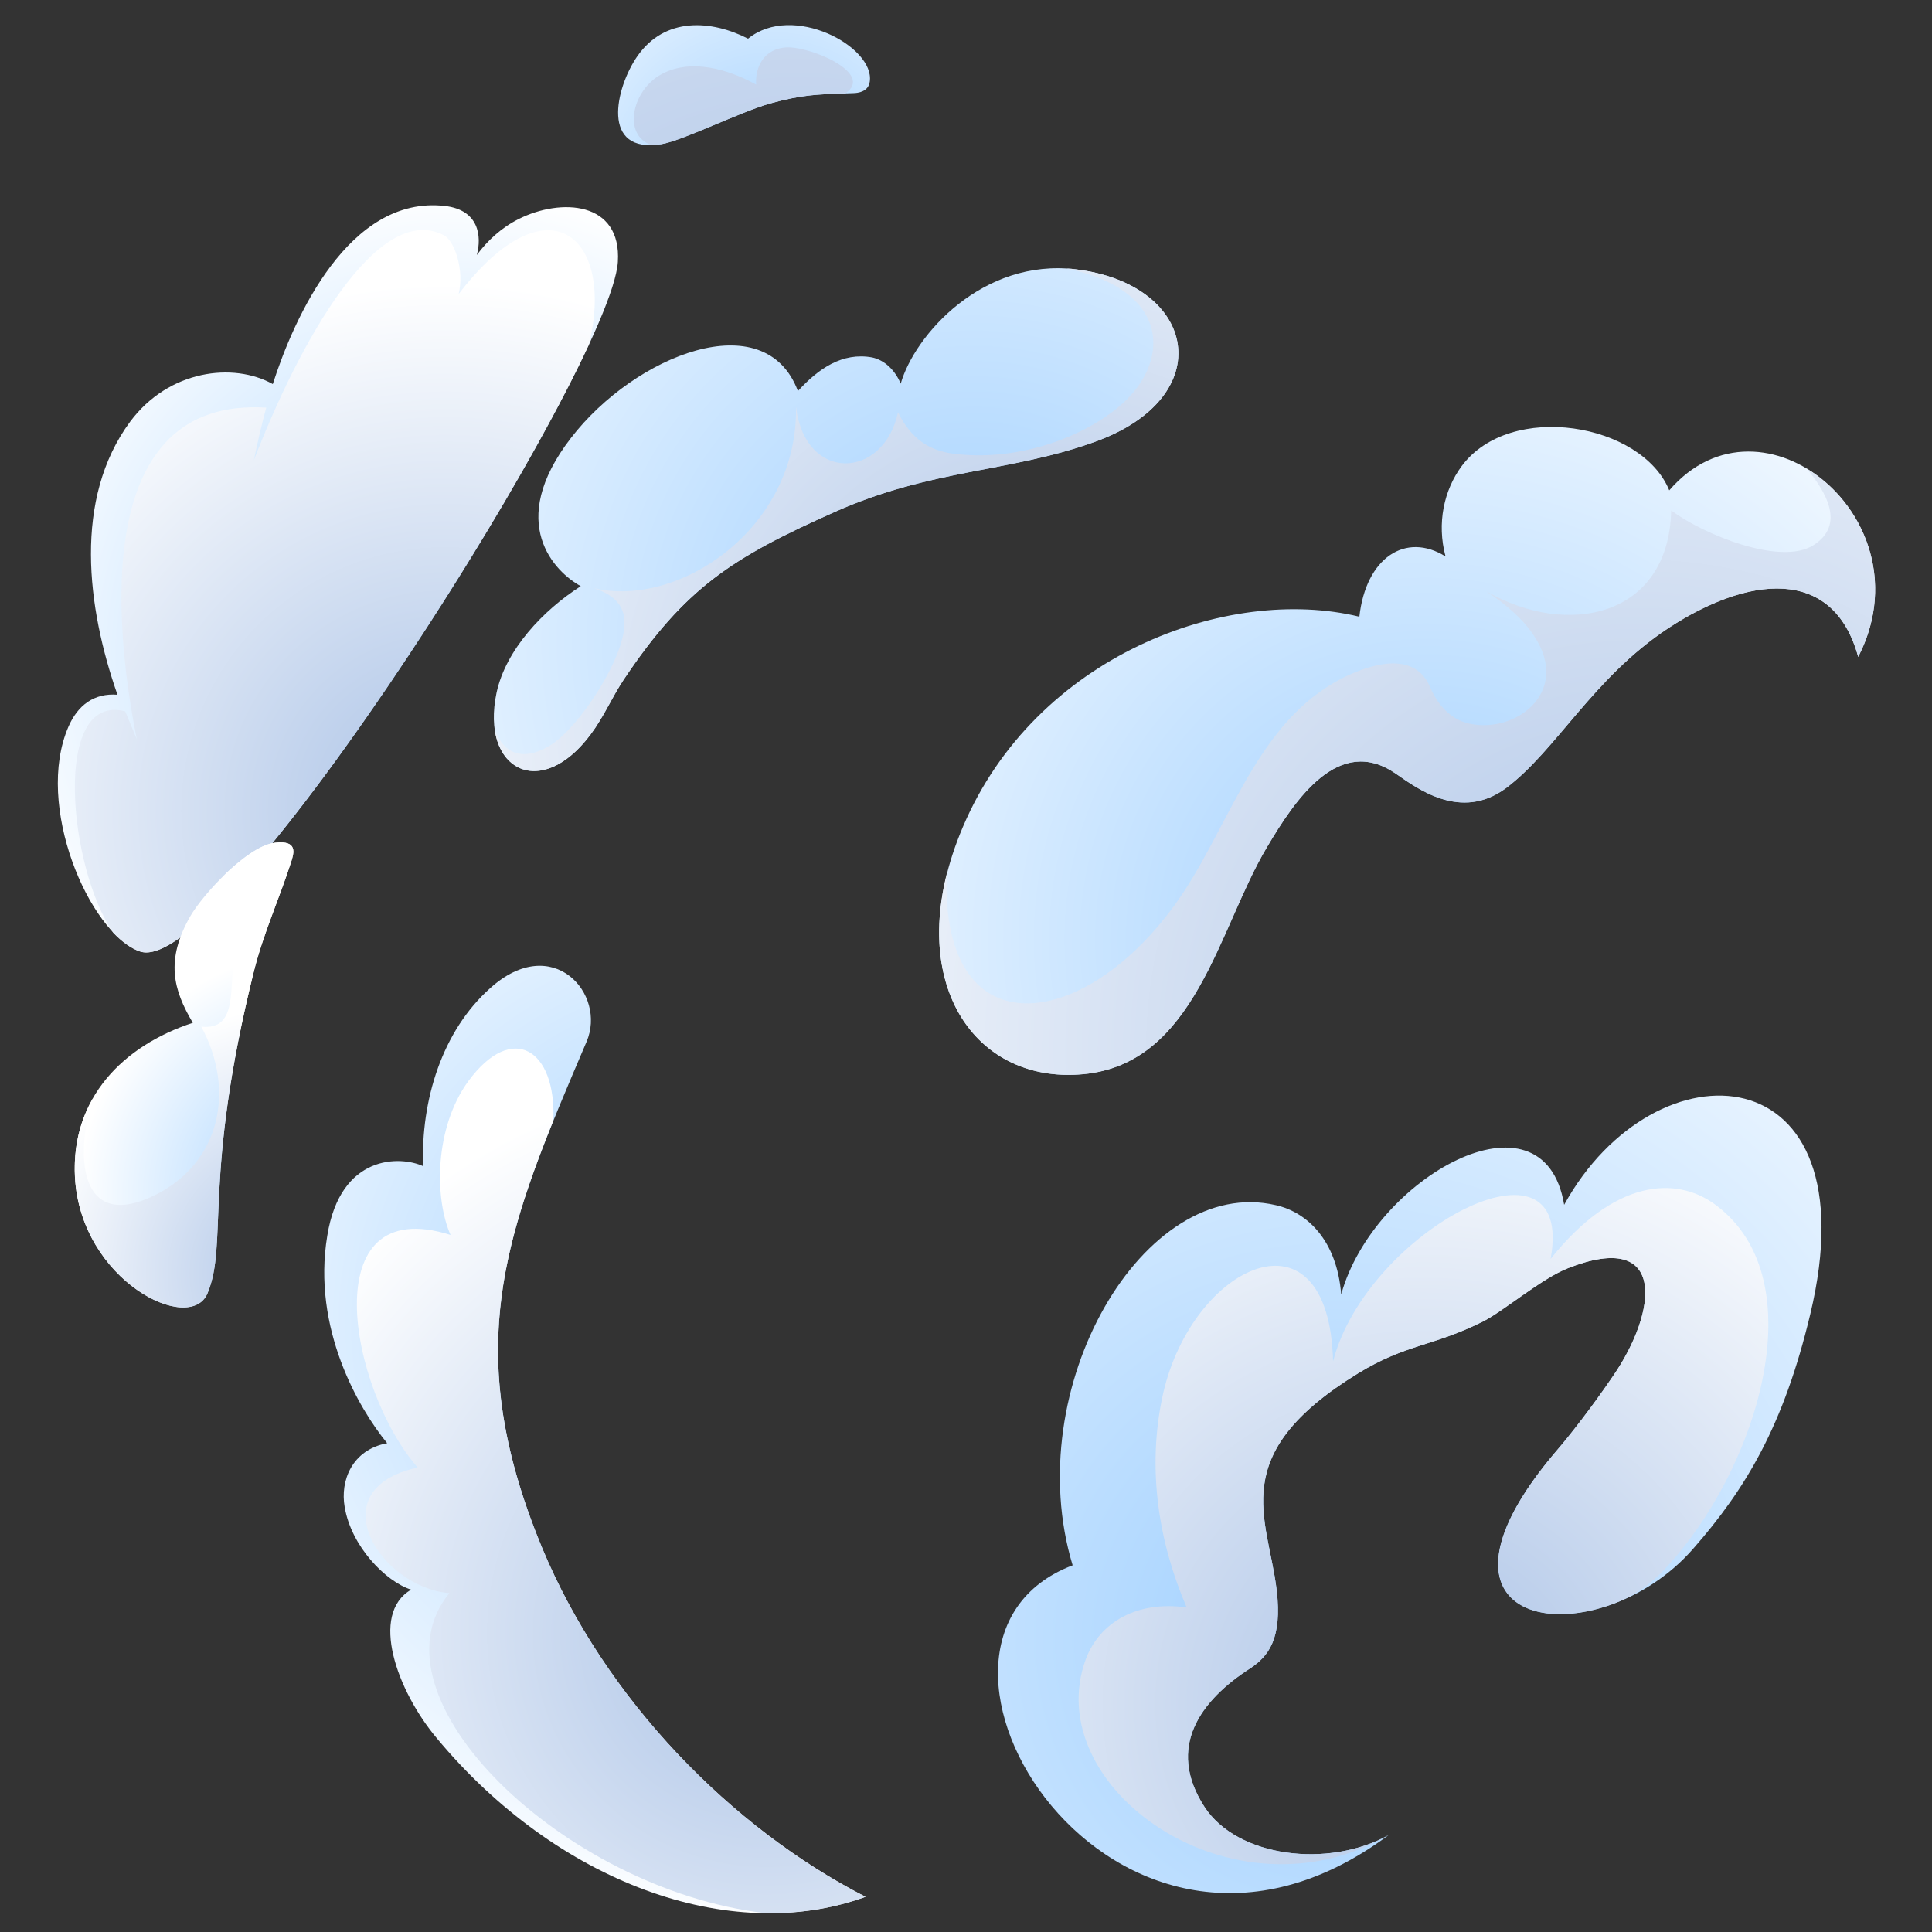 <svg version="1.2" xmlns="http://www.w3.org/2000/svg" viewBox="0 0 500 500" width="500" height="500">
	<rect x="0" y="0" width="500" height="500" fill="#333333" stroke="none"/>
	<title>New Project</title>
	<defs>
		<radialGradient id="g1" cx="117.1" cy="170.1" r="121.5" gradientUnits="userSpaceOnUse">
			<stop offset="0" stop-color="#9ecfff"/>
			<stop offset="1" stop-color="#ffffff"/>
		</radialGradient>
		<radialGradient id="g2" cx="115.2" cy="209.9" r="136.6" gradientUnits="userSpaceOnUse">
			<stop offset="0" stop-color="#aac2e6"/>
			<stop offset="1" stop-color="#ffffff"/>
		</radialGradient>
		<radialGradient id="g3" cx="199.8" cy="49.5" r="84.2" gradientUnits="userSpaceOnUse">
			<stop offset="0" stop-color="#9ecfff"/>
			<stop offset="1" stop-color="#ffffff"/>
		</radialGradient>
		<radialGradient id="g4" cx="207.1" cy="111" r="285.1" gradientUnits="userSpaceOnUse">
			<stop offset="0" stop-color="#aac2e6"/>
			<stop offset="1" stop-color="#ffffff"/>
		</radialGradient>
		<radialGradient id="g5" cx="186.8" cy="342.6" r="156.2" gradientUnits="userSpaceOnUse">
			<stop offset="0" stop-color="#9ecfff"/>
			<stop offset="1" stop-color="#ffffff"/>
		</radialGradient>
		<radialGradient id="g6" cx="198.4" cy="422.7" r="144.7" gradientUnits="userSpaceOnUse">
			<stop offset="0" stop-color="#aac2e6"/>
			<stop offset="1" stop-color="#ffffff"/>
		</radialGradient>
		<radialGradient id="g7" cx="84" cy="309.3" r="63.7" gradientUnits="userSpaceOnUse">
			<stop offset="0" stop-color="#9ecfff"/>
			<stop offset="1" stop-color="#ffffff"/>
		</radialGradient>
		<radialGradient id="g8" cx="78" cy="329.5" r="69.2" gradientUnits="userSpaceOnUse">
			<stop offset="0" stop-color="#aac2e6"/>
			<stop offset="1" stop-color="#ffffff"/>
		</radialGradient>
		<radialGradient id="g9" cx="252.1" cy="166.2" r="188.7" gradientUnits="userSpaceOnUse">
			<stop offset="0" stop-color="#9ecfff"/>
			<stop offset="1" stop-color="#ffffff"/>
		</radialGradient>
		<radialGradient id="g10" cx="271.4" cy="188.5" r="191.4" gradientUnits="userSpaceOnUse">
			<stop offset="0" stop-color="#aac2e6"/>
			<stop offset="1" stop-color="#ffffff"/>
		</radialGradient>
		<radialGradient id="g11" cx="369.1" cy="243.1" r="191.2" gradientUnits="userSpaceOnUse">
			<stop offset="0" stop-color="#9ecfff"/>
			<stop offset="1" stop-color="#ffffff"/>
		</radialGradient>
		<radialGradient id="g12" cx="423.7" cy="271.9" r="254.2" gradientUnits="userSpaceOnUse">
			<stop offset="0" stop-color="#aac2e6"/>
			<stop offset="1" stop-color="#ffffff"/>
		</radialGradient>
		<radialGradient id="g13" cx="345.5" cy="424.2" r="240" gradientUnits="userSpaceOnUse">
			<stop offset="0" stop-color="#9ecfff"/>
			<stop offset="1" stop-color="#ffffff"/>
		</radialGradient>
		<radialGradient id="g14" cx="368.4" cy="441" r="166.1" gradientUnits="userSpaceOnUse">
			<stop offset="0" stop-color="#aac2e6"/>
			<stop offset="1" stop-color="#ffffff"/>
		</radialGradient>
	</defs>
	<style>
		.s0 { fill: url(#g1) } 
		.s1 { mix-blend-mode: multiply;fill: url(#g2) } 
		.s2 { fill: url(#g3) } 
		.s3 { mix-blend-mode: multiply;fill: url(#g4) } 
		.s4 { fill: url(#g5) } 
		.s5 { mix-blend-mode: multiply;fill: url(#g6) } 
		.s6 { fill: url(#g7) } 
		.s7 { mix-blend-mode: multiply;fill: url(#g8) } 
		.s8 { fill: url(#g9) } 
		.s9 { mix-blend-mode: multiply;fill: url(#g10) } 
		.s10 { fill: url(#g11) } 
		.s11 { mix-blend-mode: multiply;fill: url(#g12) } 
		.s12 { fill: url(#g13) } 
		.s13 { mix-blend-mode: multiply;fill: url(#g14) } 
	</style>
	<path id="&lt;Path&gt;" class="s0" d="m159.9 67.8c-1.8 26.9-102.2 186.5-123.8 178.4-13.1-4.9-27.2-37.8-18.4-58.1 2.4-5.6 6.7-8.8 12.7-8.3-7.9-22.5-11.5-50.7 3.3-70.7 10-13.4 26.7-15.4 36.9-9.7 5.5-17.2 19.7-48.9 44.5-46.1 8.9 1 9.6 7.9 8.3 12.7 2.7-3.7 6.4-7.1 10.8-9.3 10.9-5.5 26.7-4.7 25.7 11.1z"/>
	<path id="&lt;Path&gt;" class="s1" d="m35.4 191.3c-6-30-11.5-88.6 33.5-85.8-1.2 4.5-2.1 8.3-3.2 13.6 11.6-30.1 32-67.2 49.2-58.2 2.8 1.5 5.3 9.1 3.8 15.2 23.2-30.3 40.6-14.7 33.7 13.1-24 51.6-98.1 163.8-116.3 157-2.3-0.8-4.6-2.5-6.8-4.8-11.5-16.6-16-62.3 3.1-57.3q1.5 3.6 3 7.2z"/>
	<path id="&lt;Path&gt;" class="s2" d="m164.9 14.6c7.2-10.4 19.3-9.4 28.7-4.6 11.6-9.4 32.8 2.1 31.5 11.1-0.2 1.6-1.4 2.9-4.2 3-9.2 0.3-12.9 0.3-21.7 2.7-8.2 2.4-22.3 9.5-28 10.5-15.9 2.6-11.9-14.6-6.3-22.7z"/>
	<path id="&lt;Path&gt;" class="s3" d="m195.7 21.9c-0.3-3.3 1.1-8.9 7.3-9.6 6.1-0.7 23.7 6.7 15.7 11.9-7.7 0.2-11.4 0.4-19.5 2.6-8.2 2.4-22.3 9.5-28 10.5q-1.5 0.2-2.7 0.2c-7.2-2.5-5.1-13.5 2-17.9 8-4.9 18.4-1.5 25.2 2.3z"/>
	<path id="&lt;Path&gt;" class="s4" d="m100.2 373.5c-7.3-8.9-19.5-29.7-15.5-53.7 3.4-21.2 19-20.7 24.8-18-0.6-17 4.9-35 17.4-46.1 16.1-14.5 30.2 1.5 24.9 13.9-20.2 47.4-33.6 77.6-11.5 131 16.3 39.2 49 72.5 83.7 90.3-35.1 12.7-79.9-3.7-111-41.1-10.3-12.3-17.4-32.1-6.6-38.4-6.6-2.1-15.5-11.2-17.2-21.4-1.2-6.8 1.9-14.8 11-16.5z"/>
	<path id="&lt;Path&gt;" class="s5" d="m140.3 400.6c16.3 39.2 49 72.5 83.7 90.3-8.3 3-17.1 4.4-26.1 4.2-52.1-6.2-103.6-56.1-81.6-82.8-18-1.5-34-26.9-8.2-32.5-17.8-20.4-27-71.4 8.5-60.2-4.2-9.5-4.2-27.7 4.6-39.8 11.4-15.5 22.8-8.2 22 10.2-14.8 36.7-21.7 65.3-2.9 110.6z"/>
	<path id="&lt;Path&gt;" class="s6" d="m19.4 304.7c-1.1-20.5 12.5-34.1 30.5-40-5.1-8.6-7.1-16.2-0.7-27.5 3.4-5.9 14.9-18.3 22-19.1 6-0.7 4.8 2.8 4.2 4.8-3 9.4-7.3 18.8-9.7 28.5-13.3 53.5-6.6 70.4-12 83.3-4.5 10.8-32.8-3.2-34.3-30z"/>
	<path id="&lt;Path&gt;" class="s7" d="m52.1 265.7c9.9 1 6.9-10.7 8.8-19.7 2.6-12.7 7.9-22.3 7.2-24.4-0.3-1.2-4.3 0.3-10.5 5.3 4.5-4.4 9.7-8.4 13.6-8.8 6-0.7 4.8 2.8 4.2 4.8-3 9.4-7.3 18.8-9.7 28.5-13.3 53.5-6.6 70.4-12 83.3-4.5 10.8-32.8-3.2-34.3-30-0.4-7.9 1.3-14.7 4.7-20.5-4.8 14.3-3.8 34.7 15.8 25.2 17.3-8.5 21-27.4 12.2-43.7z"/>
	<path id="&lt;Path&gt;" class="s8" d="m128.5 179.3c2.4-11.2 12.1-21.4 21.8-27.6-6.6-3.6-19.6-16.3-2.5-38.4 16.5-21.4 50.2-34.8 58.7-12.1 5.3-5.8 11.5-10.1 19.2-8.7 3.3 0.7 6 3.4 7.4 6.8 3.6-12.6 21.2-32.5 45.3-29.6 31.5 3.8 37.3 33.1 4.8 44.7-22 7.9-42.1 6.9-67.2 18.1-26.5 11.8-38.7 19.6-54.6 43.4-3 4.5-5.2 9.7-8.5 14.1-13 17.5-28.6 9.2-24.4-10.7z"/>
	<path id="&lt;Path&gt;" class="s9" d="m153.6 152.2c22.1 5.3 53-15.5 52.4-46.9 2.4 19.7 22.7 18.8 26.4 1.4 3.5 7.1 8.3 9.9 14.2 10.7 15.8 2.1 32.6-3.6 42.8-12 13.7-11.3 13.9-30.3-13.4-35.9q1.2 0 2.4 0.2c31.5 3.8 37.3 33.1 4.8 44.7-22 7.9-42.1 6.9-67.2 18.1-26.5 11.8-38.7 19.6-54.6 43.4-3 4.5-5.2 9.7-8.5 14.1-10.7 14.4-23.1 11.3-24.9-1.3 2.8 7.7 8.8 7.8 14.7 4 7.5-4.9 18.7-22.2 18.9-31.1 0.2-4.1-1.9-7.5-8-9.4z"/>
	<path id="&lt;Path&gt;" class="s10" d="m431.7 162.6c-19.5 12.9-28.9 31.6-42 41.4-11.7 8.6-23 0-28.5-3.8-14.7-10.1-25.9 6.5-33.4 19.2-12.5 21-18.4 55.9-47.5 58.6-29 2.7-47.5-25.5-31.1-64 18.8-44.3 68.5-62.7 102.6-54.4 1.7-15.3 12-22 22.3-15.6-2.3-8.6-0.4-17.2 4.2-23.4 12.6-16.9 46.6-11.1 53.7 6.3 24.2-28 67.1 7.8 48.9 43.1-6.5-23.8-28.8-20.8-49.2-7.4z"/>
	<path id="&lt;Path&gt;" class="s11" d="m370.1 177.8c2.2 5.1 5.4 8 9.1 9.2 12.1 3.6 27.9-7.5 17.7-22.6-2.7-4.1-7-7.9-12.3-11.4 21.1 12.2 47.3 6.7 47.9-20.9 8.3 6.2 28.3 14.4 36.8 9 8.4-5.3 3.2-13.9-1.7-19.8 14.4 8.6 23.6 28.7 13.3 48.7-6.5-23.8-28.8-20.8-49.2-7.4-19.5 12.9-28.9 31.6-42 41.4-11.7 8.6-23 0-28.5-3.8-14.7-10.1-25.9 6.5-33.4 19.2-12.5 21-18.4 55.9-47.5 58.6-25.9 2.4-43.3-19.8-35.3-51.8-1.7 46.7 37.3 41 61.3 4.7 13-19.8 20.1-46.1 43.2-56.4 8.1-3.6 17.1-4.9 20.6 3.3z"/>
	<path id="&lt;Path&gt;" class="s12" d="m359.4 474.9c-71.3 53.1-134.1-49.9-81.8-69.8-13.9-45.9 18.4-101.2 52.6-93.2 8 1.8 15.8 9 16.9 23.1 8.3-30.1 52.4-55 57.7-23.2 23.5-42.7 80-39.9 63.7 28.3-6.9 28.9-16.7 45.2-30.3 60.7-24.6 28.2-76.4 22.3-34.9-25.9 2.6-3 8.6-10.6 14.1-18.7 11.6-16.8 14.1-38.1-11.6-28-6.9 2.7-16.8 11.2-22 13.8-13 6.5-19.9 5.8-32.3 13.4-34.4 21.1-23.4 37.1-21.1 56.1 1.5 12.7-2.2 17.2-6.9 20.3-12.7 8.2-21.8 20.3-11.8 35.8 8.5 13.1 32.1 16 47.7 7.3z"/>
	<path id="&lt;Path&gt;" class="s13" d="m359.4 474.9c-40.2 23.5-90.6-12.3-78.4-45.5 3.6-9.6 13.3-15.2 26.1-13.4-7-16.3-10.5-35.5-6.1-55.3 7.6-33.5 42.9-50 44-8.4 8.8-33.9 62.8-62.2 56.3-26.5 16.2-20.3 32.3-21.8 42.8-13.9 26.2 19.6 10.3 69-13.1 94-4.6 5-9.8 8.2-16.3 10.1-22.3 6.7-41.7-5.9-11.4-41.1 2.6-3 8.6-10.6 14.1-18.7 11.6-16.8 14.1-38.1-11.6-28-6.9 2.7-16.8 11.2-22 13.8-13 6.5-19.9 5.8-32.3 13.4-34.4 21.1-23.4 37.1-21.1 56.1 1.5 12.7-2.2 17.2-6.9 20.3-12.7 8.2-21.8 20.3-11.8 35.8 8.5 13.1 32.1 16 47.7 7.3z"/>
</svg>